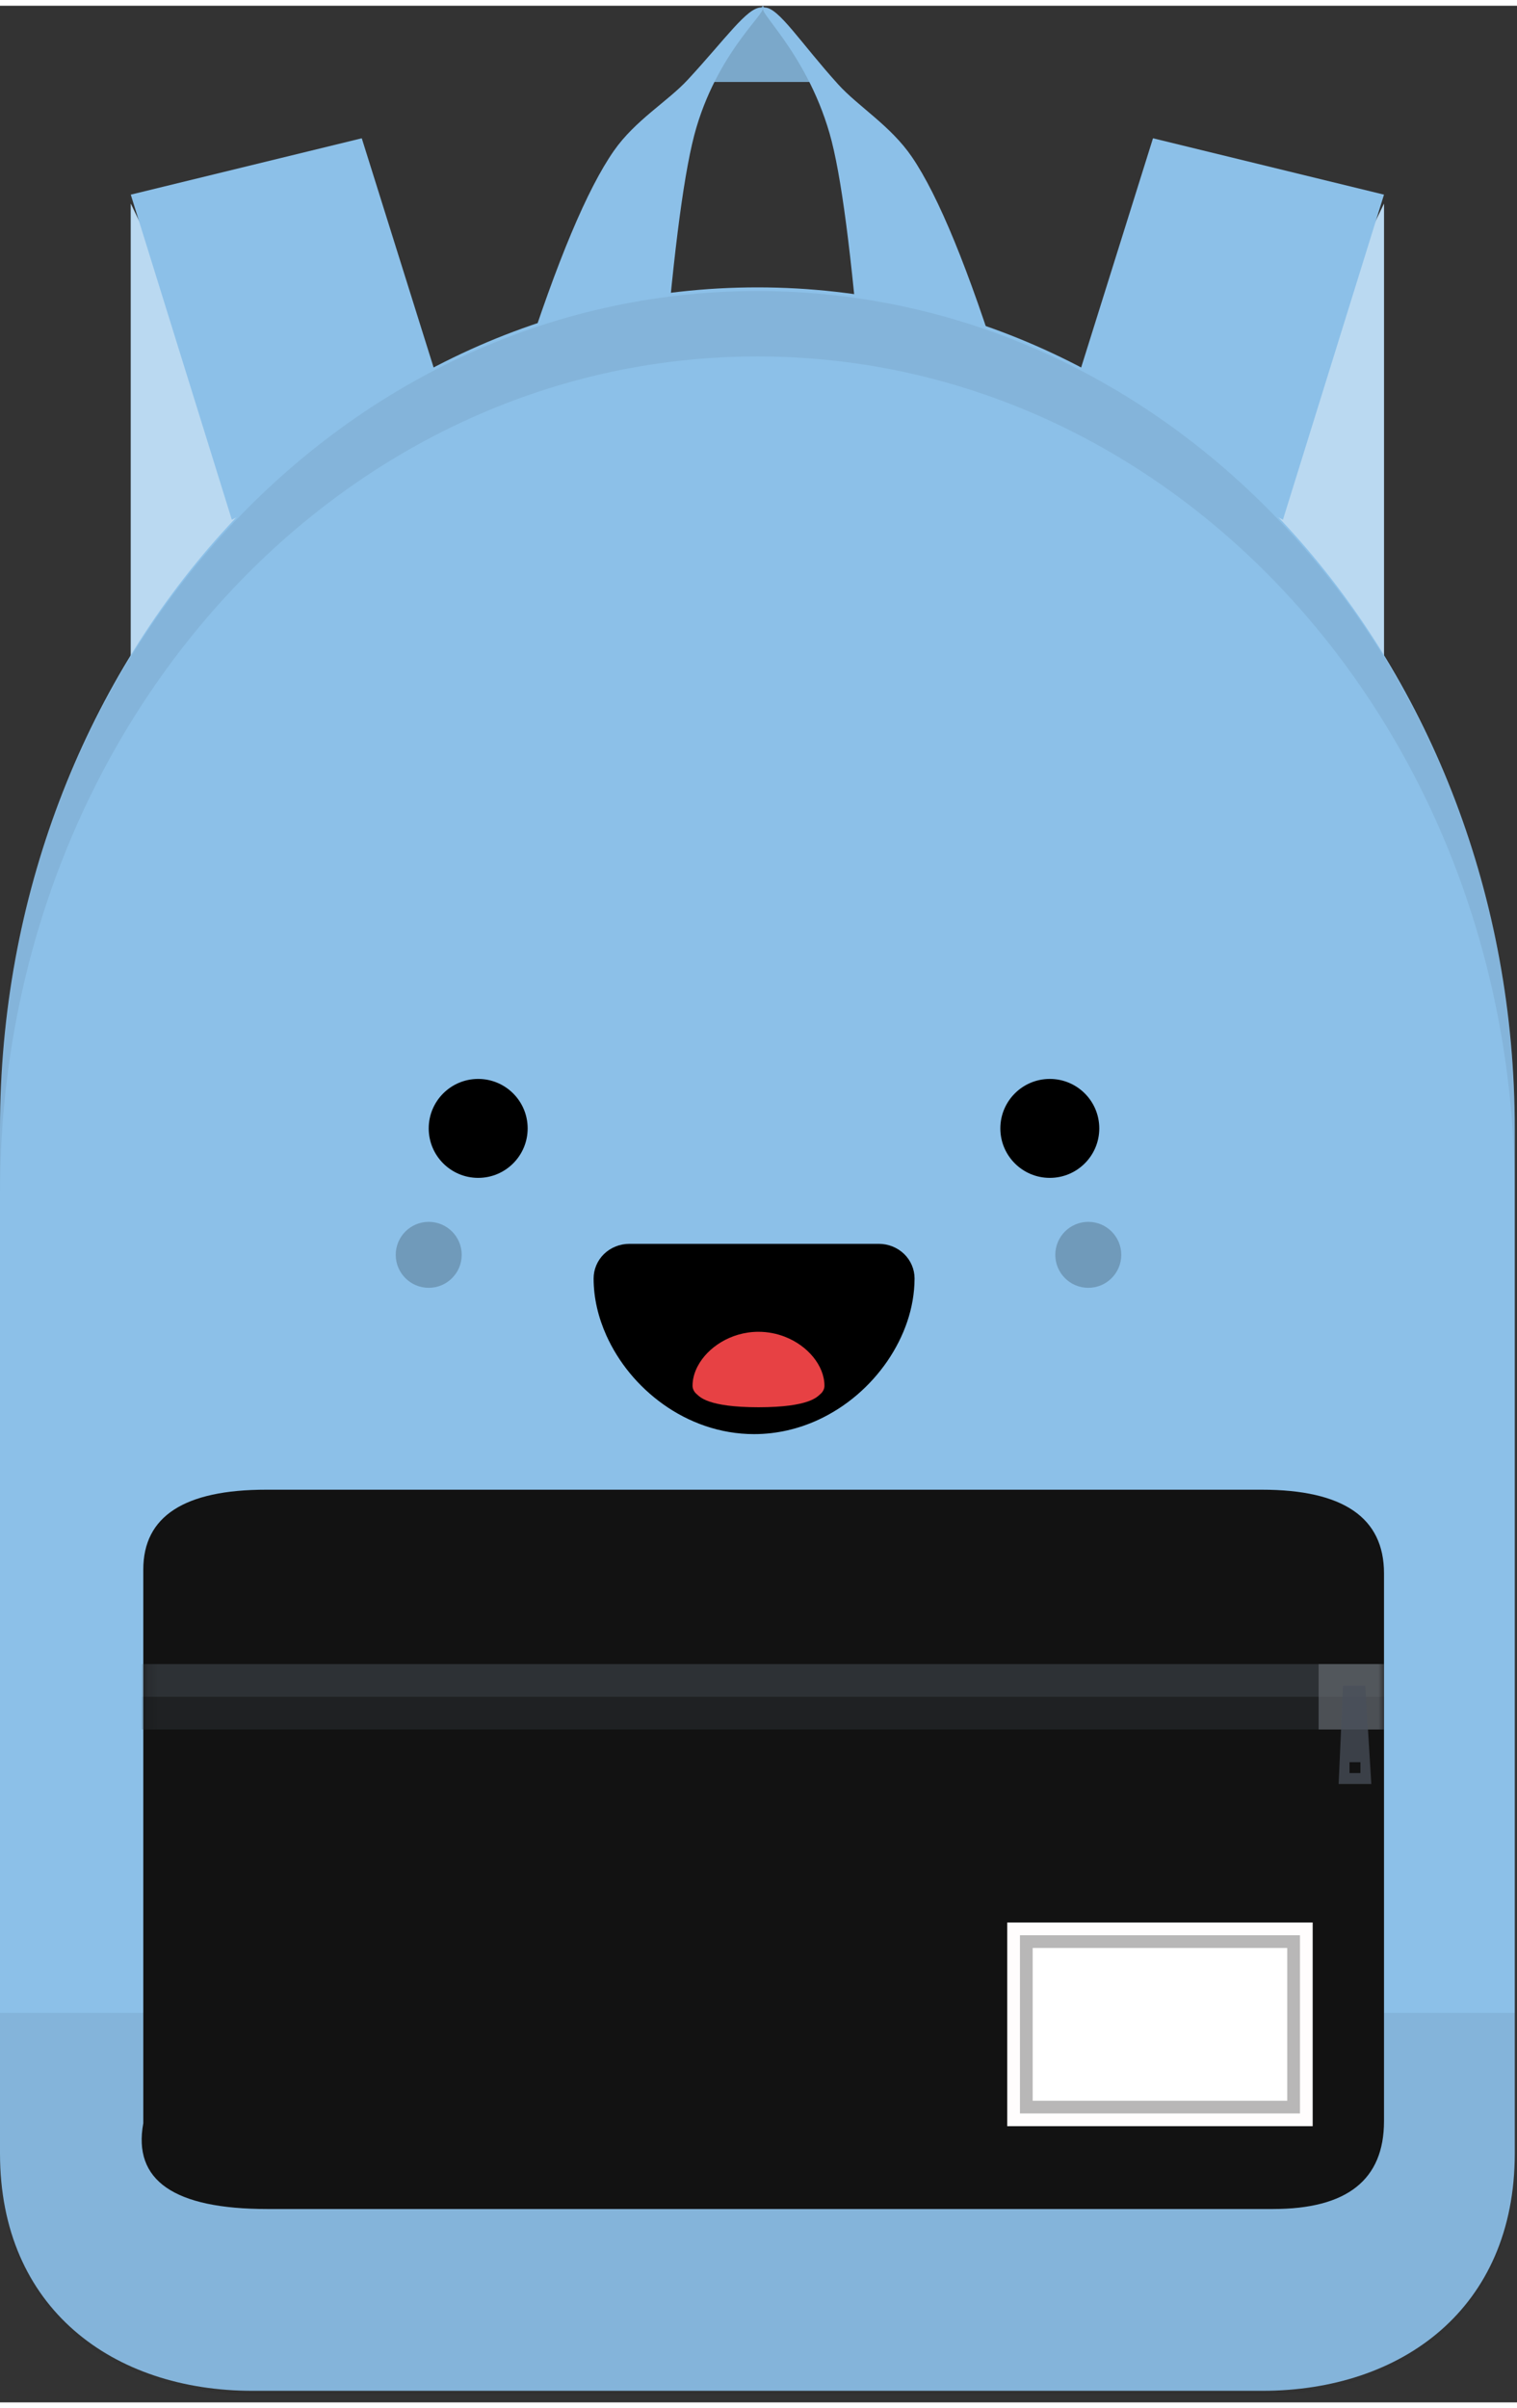 <!-- Credit: react-kawaii -->
<svg xmlns="http://www.w3.org/2000/svg" xmlns:xlink="http://www.w3.org/1999/xlink" width="201.6" height="320" viewBox="0 0 138 218">
    <rect x="0" y="0" width="138" height="218" fill="#333333" stroke="none"/>
    <defs>
        <path id="pocket__shape-path" d="M11.329 0h90.555c7.42 0 11.13 2.538 11.13 7.614v49.828c0 5.325-3.36 7.987-10.082 7.987H11.414c-8.474 0-12.23-2.6-11.267-7.802V7.263C.147 2.42 3.875 0 11.33 0z"></path>
        <path id="pocket__shape__shadow-path" d="M11.329 0h90.555c7.42 0 11.13 2.538 11.13 7.614v49.828c0 5.325-3.36 7.987-10.082 7.987H11.414c-8.474 0-12.23-2.6-11.267-7.802V7.263C.147 2.42 3.875 0 11.33 0z"></path>
    </defs>
    <g id="kawaii-backpack" transform="translate(0 -1)">
        <g id="right-shoulder-strap" transform="matrix(-1 0 0 1 125.901 13.054)">
            <path id="right-shoulder-strap__back" fill="#8cc0e8" d="M0 5.948v43.619l13.879-14.792z"></path>
            <path id="right-shoulder-strap__back__shadow" fill="#FFF" fill-rule="nonzero" opacity="0.4" d="M0 5.948v43.619l13.879-14.792z"></path>
            <path id="right-shoulder-strap__front" fill="#8cc0e8" d="M9.193 34.697L0 5.127 21.014 0l7.735 24.677z"></path>
        </g>
        <g id="left-shoulder-strap" transform="translate(11.896 13.054)">
            <path id="left-shoulder-strap__back" fill="#8cc0e8" d="M0 5.948v43.619l13.879-14.792z"></path>
            <path id="left-shoulder-strap__back_shadow" fill="#FFF" fill-rule="nonzero" opacity="0.4" d="M0 5.948v43.619l13.879-14.792z"></path>
            <path id="left-shoulder-strap__front" fill="#8cc0e8" d="M9.193 34.697L0 5.127 21.014 0l7.735 24.677z"></path>
        </g>
        <g id="hanging-loop" transform="translate(47.585)">
            <path id="hanging-loop__back" fill="#8cc0e8" d="M16.853 7.931h9.913L21.81.991z"></path>
            <path id="hanging-loop__back_shadow" fill="#121212" fill-rule="nonzero" opacity="0.14" d="M16.853 7.931h9.913L21.81.991z"></path>
            <path id="hanging-loop__shape" fill="#8cc0e8" d="M0 33.872c3.088-9.656 5.841-16.215 8.258-19.678 1.945-2.786 4.895-4.488 6.72-6.462 3.444-3.722 5.393-6.574 6.665-6.574 1.12 0-3.688 3.488-5.891 10.96-1.04 3.529-2.014 10.78-2.919 21.754H0zm43.62.992H30.8c-.904-11.217-1.876-18.63-2.915-22.237-2.2-7.636-7.029-11.47-5.91-11.47 1.271 0 3.243 3.183 6.682 6.987 1.824 2.018 4.77 3.758 6.713 6.606 2.415 3.539 5.164 10.244 8.25 20.114z"></path>
        </g>
        <g id="main-compartment" transform="translate(0 26.617)">
            <path id="main-compartment__shape" fill="#8cc0e8" d="M68.899 0c38.235 0 68.898 34.267 68.898 76.539v93.207c0 14.095-10.283 21.584-22.966 21.584H22.966C10.283 191.33 0 183.84 0 169.746V76.54C0 34.267 30.664 0 68.899 0z"></path>
            <path id="main-compartment__bottom-stripe" fill="#121212" fill-rule="nonzero" d="M137.797 156.949v13.373c0 13.924-10.283 21.324-22.966 21.324H22.966c-12.683 0-22.966-7.4-22.966-21.324v-13.373h137.797z" opacity="0.07"></path>
            <g id="kawaii-face" transform="translate(36 70)">
                <defs>
                    <path d="M1.457,3.147 C1.457,3.147 1.457,3.147 1.457,3.147 L0,3.147 C0,2.318 0.346,1.507 0.949,0.922 C1.554,0.336 2.39,0 3.244,0 L25.953,0 C26.807,0 27.642,0.336 28.246,0.922 C28.851,1.507 29.197,2.318 29.197,3.147 C29.189,5.857 28.241,8.448 26.713,10.681 C25.177,12.91 23.032,14.812 20.404,16.023 C18.654,16.825 16.681,17.309 14.598,17.308 C11.467,17.308 8.613,16.224 6.33,14.595 C4.04,12.959 2.264,10.779 1.162,8.338 C0.431,6.709 0.001,4.953 0,3.147 L1.457,3.147 Z" id="kawaii-face__path-1"></path>
                </defs>
                <g id="kawaii-face__mouth" transform="translate(18, 16)">
                    <g id="kawaii-face__mouth__joy" transform="translate(0, 1)">
                        <mask id="kawaii-face__mask-2-e3srxpbe3zt" fill="white">
                            <use xlink:href="#kawaii-face__path-1"></use>
                        </mask>
                        <use id="Combined-Shape" fill="#000000" xlink:href="#kawaii-face__path-1"></use>
                        <path d="M9.599,9.955 C9.599,9.955 9.599,9.955 9.599,9.955 L9,9.955 C9,9.667 9.142,9.386 9.39,9.183 C9.639,8.98 10.333,8 15,8 C19.667,8 20.361,8.98 20.609,9.183 C20.858,9.386 21,9.667 21,9.955 C20.997,10.894 20.607,11.792 19.979,12.567 C19.348,13.339 18.466,13.999 17.386,14.418 C16.667,14.696 15.856,14.864 15,14.864 C13.713,14.864 12.54,14.488 11.602,13.923 C10.66,13.356 9.931,12.6 9.478,11.754 C9.177,11.19 9,10.581 9,9.955 L9.599,9.955 Z" id="kawaii-face__tongue" fill="#E74144" mask="url(#kawaii-face__mask-2-e3srxpbe3zt" transform="translate(15, 11.432) scale(1, -1) translate(-15, -11.432)"></path>
                    </g>
                </g>
                <g id="kawaii-face__blush" transform="translate(0, 15)" fill="#000000" opacity="0.2">
                    <circle cx="3" cy="3" r="3"></circle>
                    <circle cx="63" cy="3" r="3"></circle>
                </g>
                <g id="kawaii-face__eyes" transform="translate(2, 0)" fill="#000000">
                    <g id="kawaii-face__eyes__circle" transform="translate(1, 2)">
                        <circle cx="4.5" cy="4.5" r="4.5"></circle>
                        <circle cx="56.5" cy="4.5" r="4.5"></circle>
                    </g>
                </g>
            </g>
            <path id="main-compartment__top" fill="#121212" fill-rule="nonzero" d="M137.797 82.423v-5.948C137.797 34.423 107.134.333 68.9.333S-.001 34.423 0 76.475v5.948C0 40.371 30.664 6.281 68.899 6.281s68.898 34.09 68.898 76.142z" opacity="0.07"></path>
        </g>
        <g id="pocket" transform="translate(12.888 135.981)">
            <mask id="mask-4" fill="#fff">
                <use xlink:href="#pocket__shape-path"></use>
            </mask>
            <use id="pocket__shape" fill="#8cc0e8" xlink:href="#pocket__shape-path"></use>
            <mask id="mask-6" fill="#fff">
                <use xlink:href="#pocket__shape__shadow-path"></use>
            </mask>
            <use id="pocket__shape__shadow" fill="#121212" fill-rule="nonzero" opacity="0.14" xlink:href="#pocket__shape__shadow-path"></use>
            <g id="Group-6" mask="url(#mask-6)">
                <g transform="translate(0 15.862)">
                    <path id="Rectangle-7" fill="#33363B" opacity="0.408" d="M0 2.974h113.014v2.974H0z"></path>
                    <path id="Rectangle-7-Copy" fill="#555D67" opacity="0.408" d="M0 0h113.014v2.974H0z"></path>
                    <path id="Rectangle-8" fill="#6D727A" opacity="0.587" d="M107.066 0h5.948v5.948h-5.948z"></path>
                    <path id="zip" fill="#49505A" d="M109.285 1.983h2.028l.547 8.922h-2.974l.4-8.922zm.592 6.94v.99h.991v-.99h-.99z" opacity="0.746"></path>
                </g>
            </g>
            <g id="brand" mask="url(#mask-6)">
                <g transform="translate(78.737 39.368)">
                    <path id="Rectangle-6" fill="#FFFDFD" d="M0 0h27.789v18.526H0z"></path>
                    <path id="Rectangle-6-Copy" fill="#121212" opacity="0.298" d="M1.158 1.158h25.474v16.211H1.158z"></path>
                    <path id="brand" fill="#FFF" d="M2.316 2.316h23.158v13.895H2.316z"></path>
                </g>
            </g>
        </g>
    </g>
</svg>